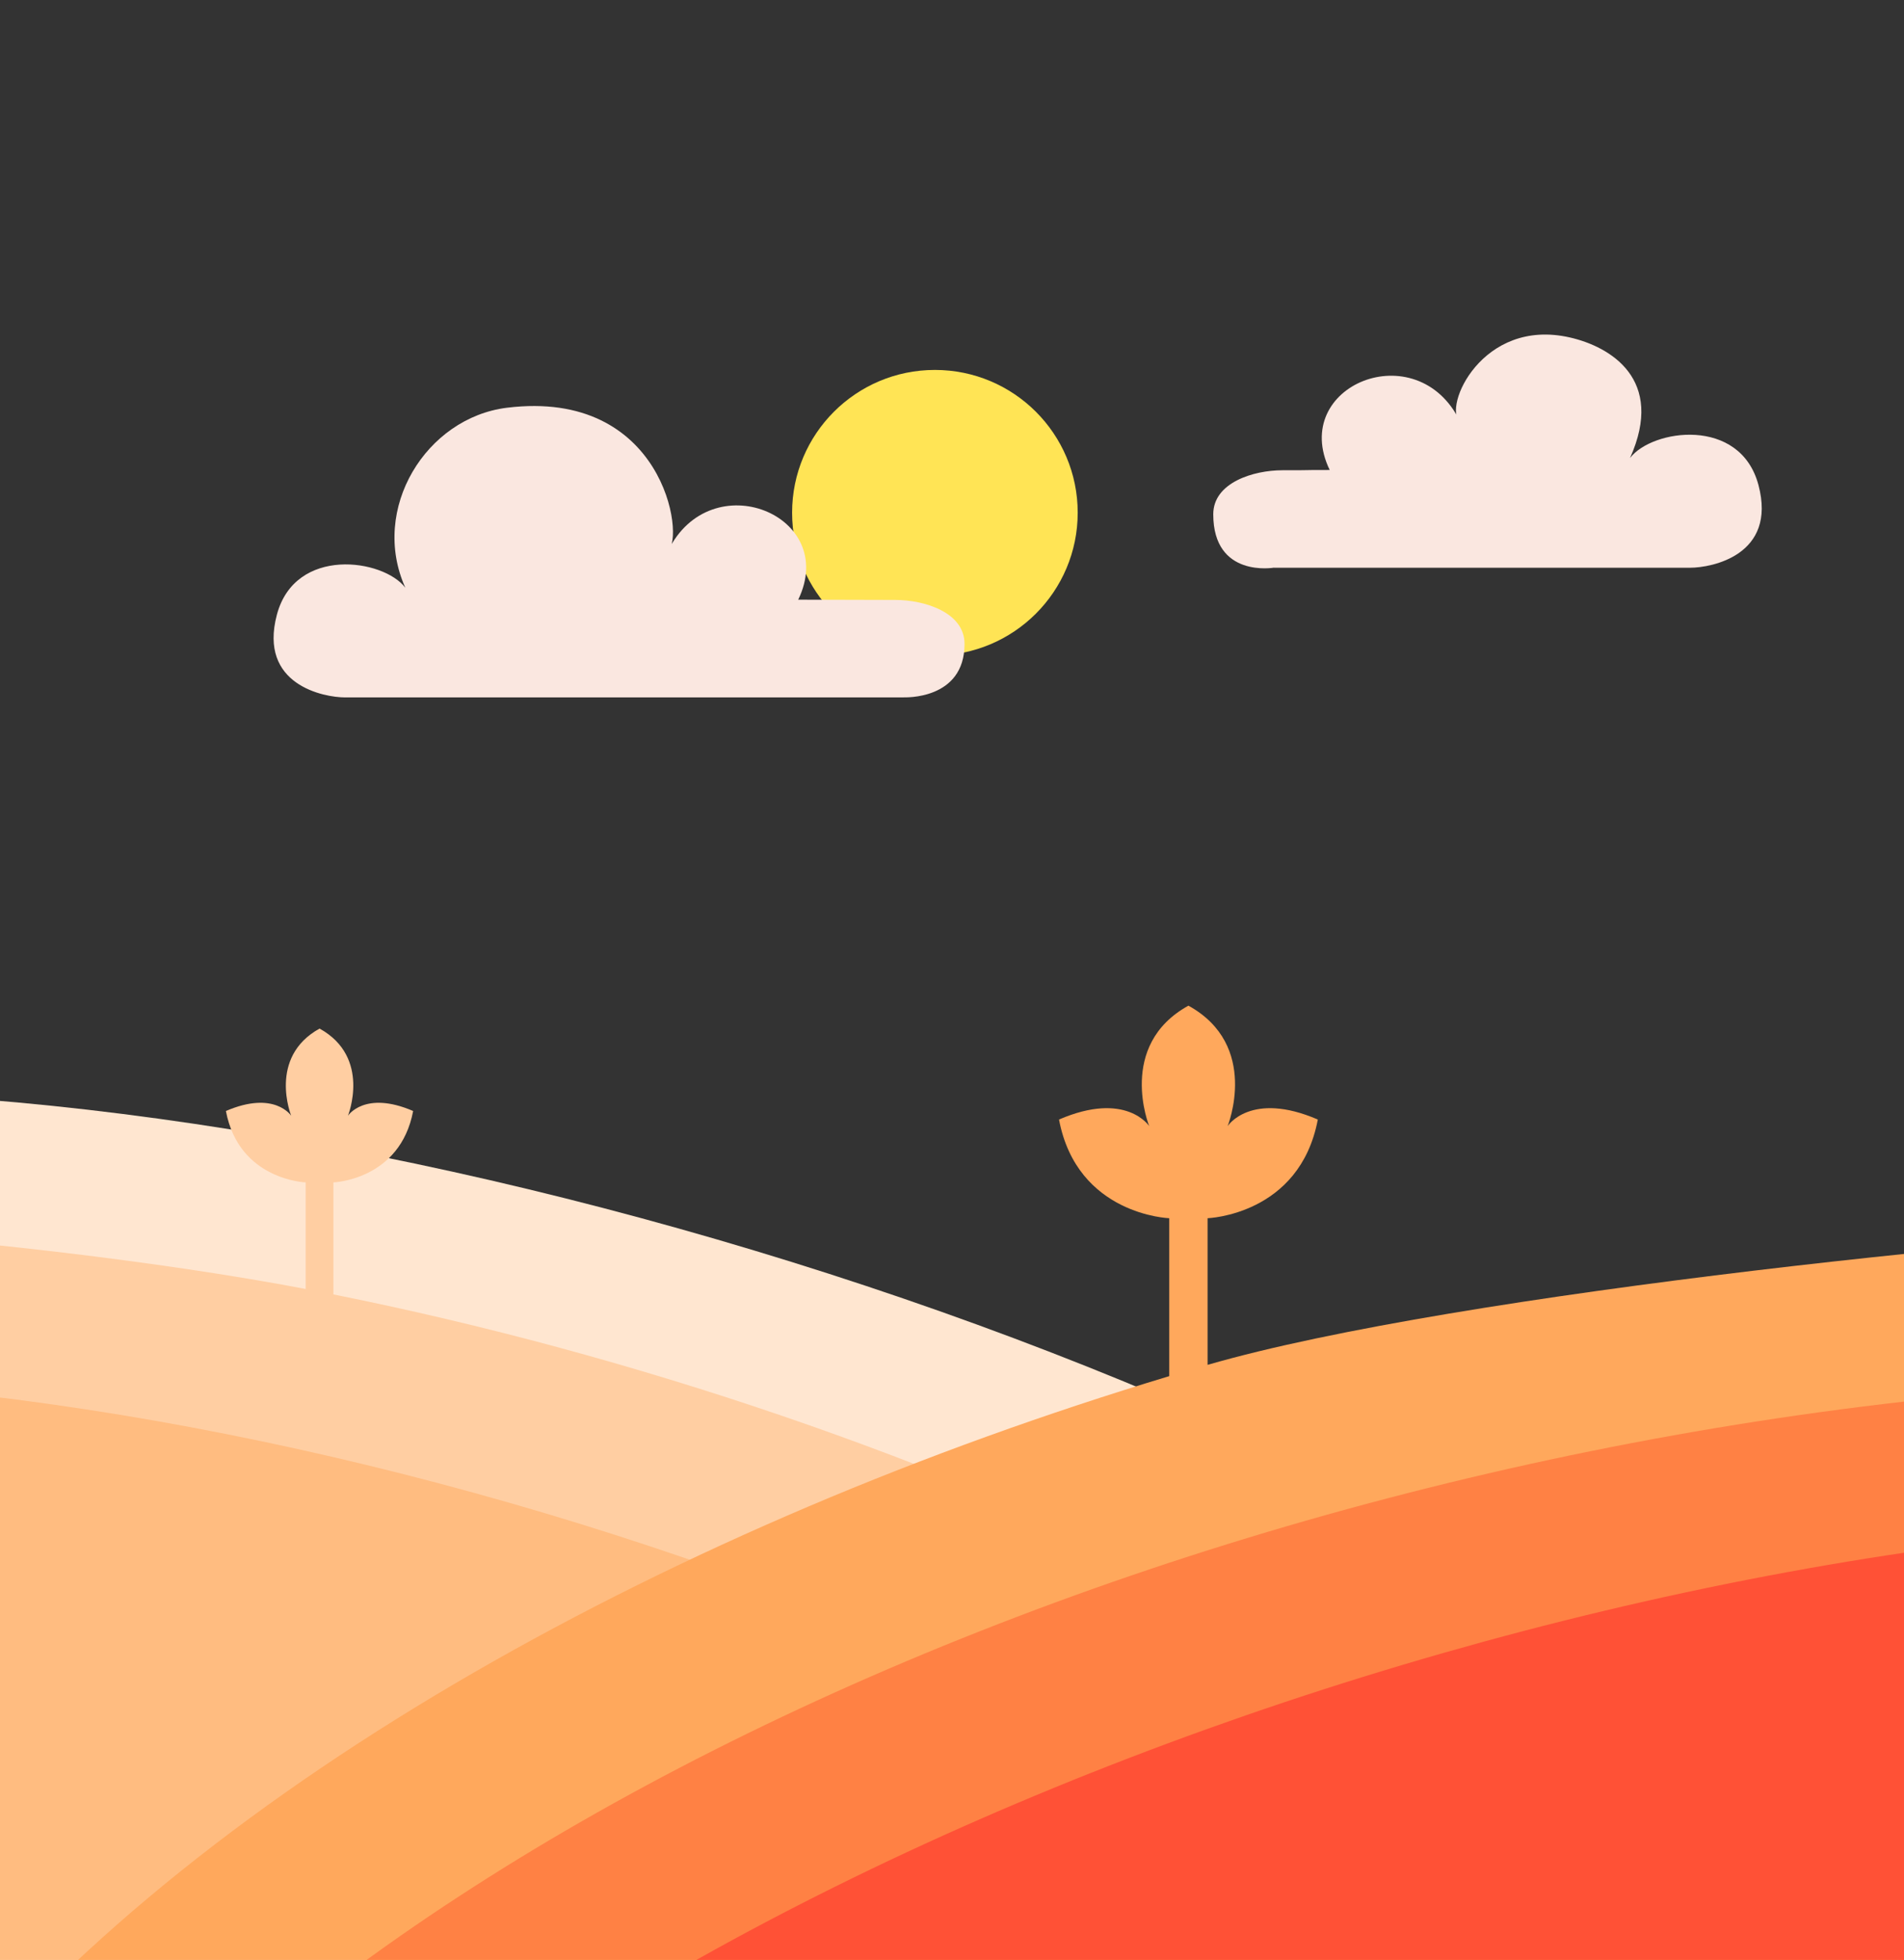 <?xml version="1.0" encoding="UTF-8" standalone="no"?>
<!-- Created with Inkscape (http://www.inkscape.org/) -->

<svg
   viewBox="0 0 22.107 22.76"
   version="1.1"
   id="svg5"
   inkscape:version="1.4 (86a8ad7, 2024-10-11)"
   sodipodi:docname="cards.svg"
   inkscape:export-filename="C:\Users\Daniel\card1.svg"
   inkscape:export-xdpi="400"
   inkscape:export-ydpi="400"
   xmlns:inkscape="http://www.inkscape.org/namespaces/inkscape"
   xmlns:sodipodi="http://sodipodi.sourceforge.net/DTD/sodipodi-0.dtd"
   xmlns="http://www.w3.org/2000/svg"
   xmlns:svg="http://www.w3.org/2000/svg">
  <rect x="0" y="0" width="22.107" height="22.76" fill="#333333" stroke="none"/>
  <sodipodi:namedview
     id="namedview7"
     pagecolor="#ffffff"
     bordercolor="#666666"
     borderopacity="1.0"
     inkscape:showpageshadow="2"
     inkscape:pageopacity="0.0"
     inkscape:pagecheckerboard="0"
     inkscape:deskcolor="#d1d1d1"
     inkscape:document-units="mm"
     showgrid="false"
     inkscape:zoom="5.9808719"
     inkscape:cx="148.55694"
     inkscape:cy="93.130234"
     inkscape:window-width="3840"
     inkscape:window-height="2050"
     inkscape:window-x="3348"
     inkscape:window-y="-12"
     inkscape:window-maximized="1"
     inkscape:current-layer="layer1">
    <inkscape:page
       x="0"
       y="0"
       width="22.107"
       height="22.76"
       id="page2"
       margin="0"
       bleed="0" />
  </sodipodi:namedview>
  <defs
     id="defs2" />
  <g
     inkscape:label="Layer 1"
     inkscape:groupmode="layer"
     id="layer1"
     transform="translate(-28.95,-104.595)">
    <path
       style="font-variation-settings:normal;vector-effect:none;fill:#ffe6d0;fill-opacity:1;stroke:none;stroke-width:0.265px;stroke-linecap:butt;stroke-linejoin:miter;stroke-miterlimit:4;stroke-dasharray:none;stroke-dashoffset:0;stroke-opacity:1;-inkscape-stroke:none;stop-color:#000000"
       d="m 52.075,127.283 c -4.648,-5.634 -16.31,-9.655 -24.494,-9.991 l -3e-6,10.156 z"
       id="suelo6"
       sodipodi:nodetypes="cccc"
       inkscape:label="suelo6"
       data-depth="1" />
    <path
       id="suelo5"
       style="font-variation-settings:normal;opacity:1;vector-effect:none;fill:#ffcea2;fill-opacity:1;stroke:none;stroke-width:0.265px;stroke-linecap:butt;stroke-linejoin:miter;stroke-miterlimit:4;stroke-dasharray:none;stroke-dashoffset:0;stroke-opacity:1;-inkscape-stroke:none;stop-color:#000000;stop-opacity:1"
       d="m 32.66,116.54 c -0.603,0.334 -0.329,1.012 -0.329,1.012 0,0 -0.194,-0.298 -0.758,-0.055 0.152,0.804 0.926,0.829 0.926,0.829 v 1.238 c -1.687,-0.323 -4.191,-0.613 -5.774,-0.678 v 10.156 l 24.008,-0.121 c -3.692,-4.475 -10.972,-7.904 -17.912,-9.294 v -1.301 c 0,0 0.774,-0.026 0.926,-0.829 -0.563,-0.243 -0.757,0.055 -0.757,0.055 0,0 0.274,-0.678 -0.329,-1.012 z"
       inkscape:label="suelo5"
       sodipodi:nodetypes="ccccccccccccc"
       data-depth="2" />
    <path
       style="font-variation-settings:normal;opacity:1;vector-effect:none;fill:#ffbc80;fill-opacity:1;stroke:none;stroke-width:0.265px;stroke-linecap:butt;stroke-linejoin:miter;stroke-miterlimit:4;stroke-dasharray:none;stroke-dashoffset:0;stroke-opacity:1;-inkscape-stroke:none;stop-color:#000000;stop-opacity:1"
       d="m 49.557,130.557 c -4.648,-5.634 -14.983,-9.611 -23.167,-9.947 l -3e-6,10.156 z"
       id="suelo4"
       sodipodi:nodetypes="cccc"
       inkscape:label="suelo4"
       data-depth="3" />
    <path
       id="suelo3"
       style="font-variation-settings:normal;vector-effect:none;fill:#ffa85c;fill-opacity:1;stroke:none;stroke-width:0.265px;stroke-linecap:butt;stroke-linejoin:miter;stroke-miterlimit:4;stroke-dasharray:none;stroke-dashoffset:0;stroke-opacity:1;-inkscape-stroke:none;stop-color:#000000"
       d="m 42.748,116.274 c -0.834,0.461 -0.455,1.398 -0.455,1.398 0,0 -0.268,-0.412 -1.047,-0.076 0.21,1.111 1.28,1.146 1.28,1.146 v 1.834 c -5.687,1.715 -11.127,4.681 -14.155,8.351 l 27.148,0.033 v -10.156 c -2.714,0.111 -9.647,0.801 -12.548,1.641 v -1.703 c 0,0 1.07,-0.035 1.28,-1.146 -0.779,-0.336 -1.047,0.076 -1.047,0.076 0,-1e-5 0.379,-0.937 -0.455,-1.398 z"
       inkscape:label="suelo3"
       sodipodi:nodetypes="cccccccccccccc"
       data-depth="4" />
    <path
       style="font-variation-settings:normal;opacity:1;vector-effect:none;fill:#ff8144;fill-opacity:1;stroke:none;stroke-width:0.265px;stroke-linecap:butt;stroke-linejoin:miter;stroke-miterlimit:4;stroke-dasharray:none;stroke-dashoffset:0;stroke-opacity:1;-inkscape-stroke:none;stop-color:#000000;stop-opacity:1"
       d="m 29.714,130.564 c 4.648,-5.634 15.558,-10.009 25.998,-9.947 l 3e-6,10.156 z"
       id="suelo2"
       sodipodi:nodetypes="cccc"
       inkscape:label="suelo2"
       data-depth="5" />
    <path
       style="font-variation-settings:normal;opacity:1;fill:#ff5136;fill-opacity:1;stroke:none;stroke-width:0.265px;stroke-linecap:butt;stroke-linejoin:miter;stroke-miterlimit:4;stroke-dasharray:none;stroke-dashoffset:0;stroke-opacity:1;stop-color:#000000;stop-opacity:1"
       d="m 30.889,132.201 c 4.648,-5.634 16.487,-10.23 25.998,-9.947 l 3e-6,10.156 z"
       id="suelo1"
       sodipodi:nodetypes="cccc"
       inkscape:label="suelo1"
       data-depth="6" />
    <circle
       style="fill:#ffe455;fill-opacity:1;stroke-width:2.965;stroke-linecap:round;stroke-miterlimit:9;paint-order:stroke fill markers"
       id="sol"
       cx="39.805"
       cy="110.549"
       r="1.658"
       inkscape:label="sol"
       data-depth="0" />
    <path
       style="font-variation-settings:normal;fill:#fae7e0;fill-opacity:1;stroke:none;stroke-width:0.265;stroke-linecap:round;stroke-linejoin:round;stroke-miterlimit:4;stroke-dasharray:none;stroke-dashoffset:0;stroke-opacity:1;stop-color:#000000"
       d="m 43.743,111.188 h 4.833 c 0.245,0 1.008,-0.145 0.791,-0.961 -0.213,-0.798 -1.237,-0.648 -1.491,-0.313 0.412,-0.917 -0.233,-1.294 -0.698,-1.4 -1.024,-0.234 -1.479,0.819 -1.276,0.975 -0.497,-1.023 -1.988,-0.419 -1.513,0.564 -0.415,0 -0.106,0.003 -0.549,0.003 -0.336,0 -0.803,0.143 -0.803,0.511 0,0.745 0.706,0.62 0.706,0.62 z"
       id="nube2"
       sodipodi:nodetypes="csscsccsscc"
       inkscape:label="nube2"
       data-depth="1" />
    <path
       style="font-variation-settings:normal;opacity:1;fill:#fae7e0;fill-opacity:1;stroke:none;stroke-width:0.265;stroke-linecap:round;stroke-linejoin:round;stroke-miterlimit:4;stroke-dasharray:none;stroke-dashoffset:0;stroke-opacity:1;stop-color:#000000;stop-opacity:1"
       d="m 39.444,112.694 h -6.488 c -0.245,0 -1.008,-0.145 -0.791,-0.961 0.213,-0.798 1.237,-0.648 1.491,-0.313 -0.412,-0.917 0.242,-1.974 1.18,-2.09 1.819,-0.224 2.072,1.509 1.869,1.665 0.497,-1.023 1.988,-0.419 1.513,0.564 0.415,0 0.685,0.003 1.128,0.003 0.336,0 0.803,0.143 0.803,0.511 0,0.656 -0.706,0.62 -0.706,0.62 z"
       id="nube1"
       sodipodi:nodetypes="csscsccsscc"
       inkscape:label="nube1"
       data-depth="3" />
  </g>
</svg>
